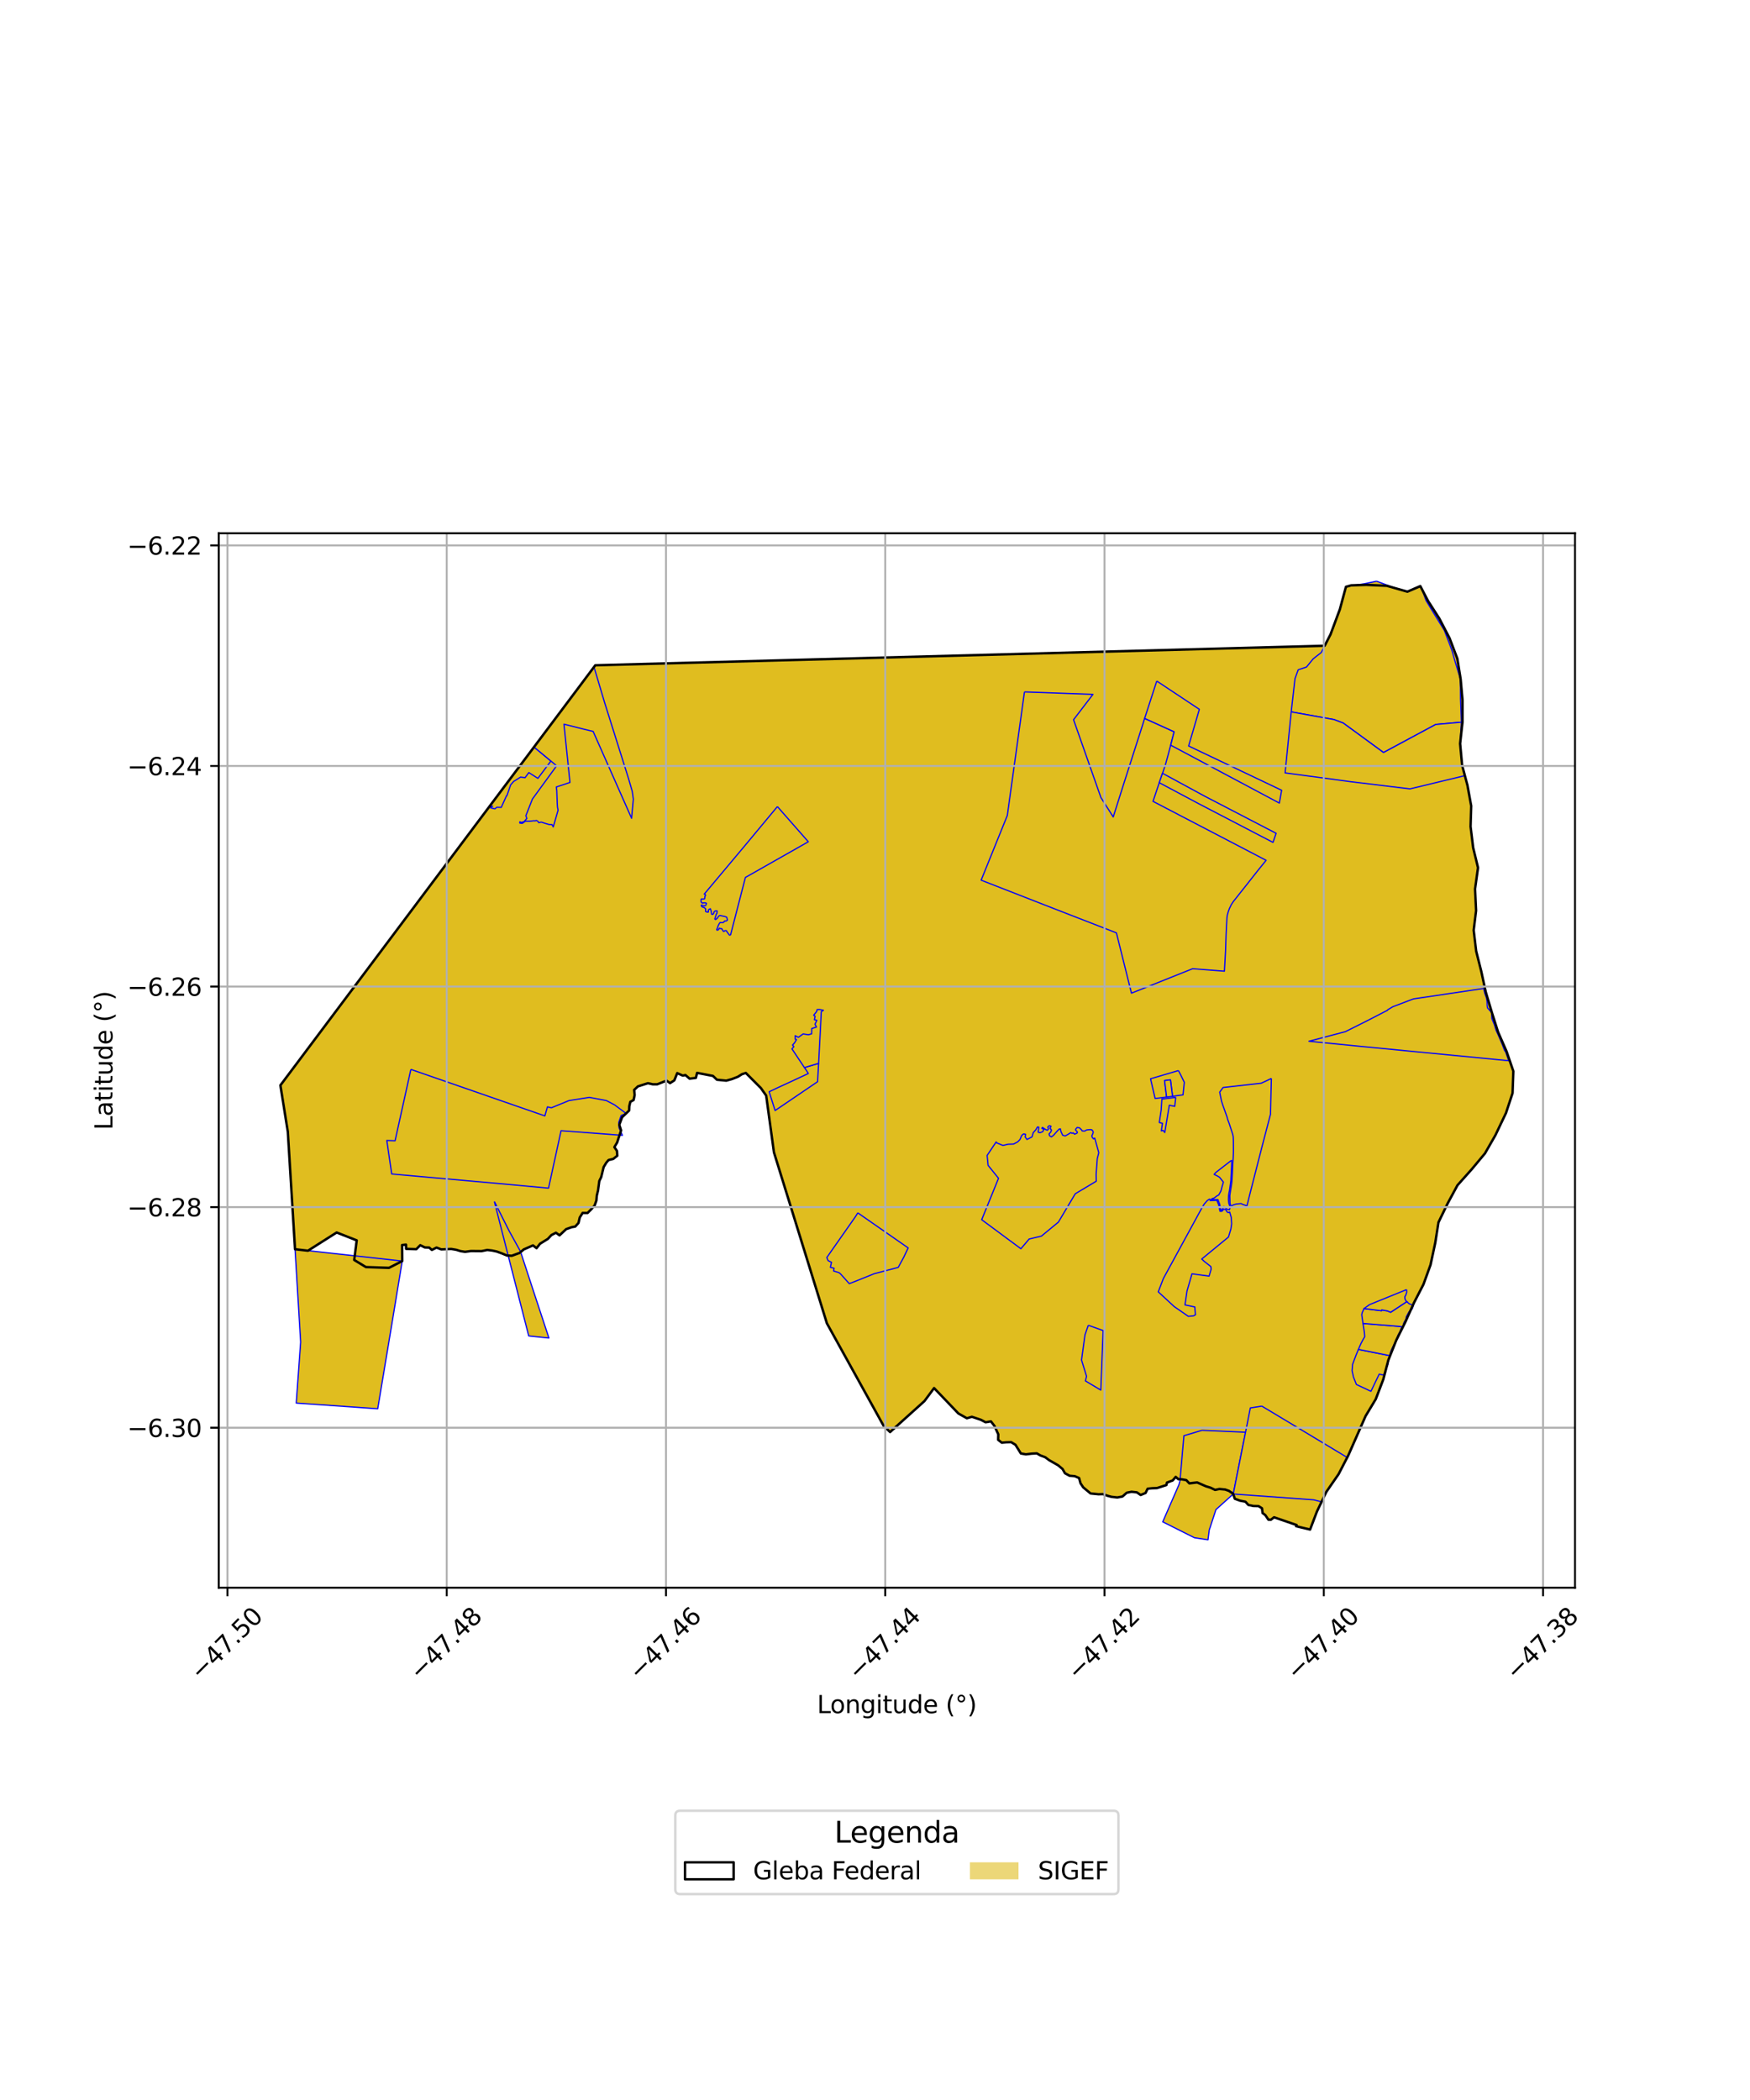 <?xml version="1.0" encoding="utf-8" standalone="no"?>
<!DOCTYPE svg PUBLIC "-//W3C//DTD SVG 1.1//EN"
  "http://www.w3.org/Graphics/SVG/1.1/DTD/svg11.dtd">
<svg xmlns:xlink="http://www.w3.org/1999/xlink" width="720pt" height="864pt" viewBox="0 0 720 864" xmlns="http://www.w3.org/2000/svg" version="1.1">
 <defs>
  <style type="text/css">*{stroke-linejoin: round; stroke-linecap: butt}</style>
 </defs>
 <g id="figure_1">
  <g id="patch_1">
   <path d="M 0 864 
L 720 864 
L 720 0 
L 0 0 
z
" style="fill: #ffffff"/>
  </g>
  <g id="axes_1">
   <g id="patch_2">
    <path d="M 90 653.23 
L 648 653.23 
L 648 219.41 
L 90 219.41 
z
" style="fill: #ffffff"/>
   </g>
   <g id="PatchCollection_1">
    <path d="M 562.125 240.626 
L 570.553 241.011 
L 579.03 243.427 
L 584.353 241.13 
L 587.519 247.207 
L 592.225 254.542 
L 596.406 262.589 
L 599.583 270.97 
L 600.947 279.387 
L 601.728 288.095 
L 601.723 297.041 
L 600.737 305.944 
L 601.567 314.916 
L 603.742 323.06 
L 605.291 331.561 
L 605.036 340.073 
L 606.106 348.803 
L 608.101 356.997 
L 606.878 365.726 
L 607.299 374.66 
L 606.313 382.719 
L 607.33 391.28 
L 609.484 399.847 
L 611.275 408.108 
L 613.814 416.625 
L 616.347 424.602 
L 619.835 432.565 
L 622.636 440.721 
L 622.313 449.734 
L 619.604 457.934 
L 615.258 467.041 
L 610.958 474.548 
L 605.501 481.085 
L 599.651 487.643 
L 595.683 494.977 
L 591.823 502.919 
L 590.537 511.174 
L 588.563 520.397 
L 585.657 528.418 
L 581.713 536.074 
L 578.159 544.005 
L 574.438 551.467 
L 571.208 559.586 
L 569.107 567.58 
L 566.03 575.643 
L 561.848 582.592 
L 558.37 590.624 
L 554.738 598.767 
L 550.745 606.49 
L 545.703 613.785 
L 541.825 621.885 
L 539.006 629.303 
L 533.254 627.928 
L 533.459 627.446 
L 524.182 624.25 
L 522.892 625.265 
L 521.866 625.243 
L 520.575 623.35 
L 519.473 622.522 
L 519.214 620.552 
L 517.801 619.658 
L 515.654 619.605 
L 513.604 619.179 
L 512.401 617.837 
L 510.178 617.422 
L 508.039 616.627 
L 507.35 614.581 
L 505.641 613.401 
L 504.055 612.83 
L 501.687 612.617 
L 499.922 612.991 
L 498.063 612.091 
L 496.159 611.503 
L 494.129 610.623 
L 492.538 609.917 
L 489.332 610.301 
L 488.061 608.954 
L 486.08 608.615 
L 484.806 608.577 
L 483.719 607.636 
L 482.477 609.105 
L 480.136 609.967 
L 479.879 611 
L 477.867 611.704 
L 476.034 612.235 
L 474.096 612.307 
L 472.173 612.504 
L 471.312 614.261 
L 469.296 615.081 
L 467.73 613.997 
L 465.526 613.763 
L 463.584 614.145 
L 461.815 615.708 
L 459.696 616.102 
L 457.299 615.839 
L 455.695 615.416 
L 453.784 614.731 
L 451.936 614.782 
L 448.699 614.457 
L 447.219 613.189 
L 445.673 611.945 
L 444.544 610.25 
L 443.969 608.112 
L 442.196 607.344 
L 440.058 607.17 
L 438.155 606.133 
L 437.173 604.406 
L 435.374 602.89 
L 433.434 601.754 
L 431.588 600.718 
L 430.046 599.555 
L 428.03 598.8 
L 426.572 597.958 
L 424.42 598.082 
L 422.062 598.36 
L 420.019 598.001 
L 418.833 596.195 
L 417.788 594.422 
L 416.022 593.348 
L 413.969 593.405 
L 412.155 593.566 
L 410.671 592.38 
L 410.722 590.117 
L 409.985 588.557 
L 409.117 586.64 
L 407.696 584.797 
L 405.492 585.165 
L 403.581 584.153 
L 401.684 583.513 
L 399.863 582.906 
L 397.806 583.516 
L 396.092 582.597 
L 394.304 581.542 
L 384.308 571.096 
L 380.364 576.427 
L 366.205 589.188 
L 363.555 586.66 
L 358.765 577.973 
L 340.202 544.448 
L 318.427 474.131 
L 315.226 450.762 
L 313.058 447.675 
L 306.851 441.444 
L 305.285 441.95 
L 303.55 443.034 
L 301.107 443.971 
L 298.8 444.612 
L 296.698 444.37 
L 294.958 444.23 
L 293.328 442.669 
L 291.188 442.243 
L 289.15 441.849 
L 286.808 441.409 
L 286.296 443.485 
L 283.708 443.792 
L 282.003 442.304 
L 280.929 442.547 
L 278.634 441.506 
L 277.435 444.498 
L 275.678 445.618 
L 274.231 444.6 
L 272.666 445.263 
L 270.384 446.116 
L 268.541 446.107 
L 266.572 445.662 
L 264.383 446.378 
L 262.458 446.974 
L 260.918 448.421 
L 261.108 450.546 
L 260.677 452.577 
L 259.337 453.324 
L 258.911 455.117 
L 258.836 456.912 
L 257.388 458.335 
L 255.944 459.673 
L 255.439 460.992 
L 254.793 462.77 
L 255.529 465.068 
L 254.429 468.644 
L 253.903 470.065 
L 252.777 471.959 
L 253.847 473.541 
L 253.962 475.509 
L 252.327 476.796 
L 250.369 477.277 
L 249.441 478.372 
L 248.354 480.172 
L 247.35 484.3 
L 246.573 485.886 
L 246.274 487.868 
L 246.04 489.839 
L 245.551 491.842 
L 245.367 493.918 
L 244.666 495.932 
L 243.246 497.554 
L 241.742 499.058 
L 239.711 499.034 
L 238.529 500.915 
L 238.008 503.16 
L 236.669 504.644 
L 235.268 504.884 
L 232.95 505.692 
L 230.209 508.251 
L 228.725 507.182 
L 226.861 508.155 
L 225.406 509.72 
L 222.2 511.696 
L 220.753 513.527 
L 219.286 512.394 
L 217.124 513.318 
L 215.493 514.051 
L 213.8 515.481 
L 211.932 516.163 
L 210.561 516.656 
L 208.555 516.557 
L 206.574 515.719 
L 204.338 514.906 
L 202.435 514.501 
L 200.472 514.272 
L 198.142 514.751 
L 193.782 514.709 
L 191.331 515.037 
L 189.469 514.748 
L 187.677 514.203 
L 185.666 513.859 
L 181.564 514.039 
L 179.602 513.284 
L 177.694 514.257 
L 176.58 513.286 
L 174.803 513.235 
L 172.906 512.311 
L 171.281 513.953 
L 167.097 513.818 
L 167.036 512.075 
L 165.443 512.249 
L 165.486 518.84 
L 160.034 521.634 
L 150.556 521.316 
L 145.739 518.393 
L 146.759 510.324 
L 138.516 507.085 
L 126.712 514.581 
L 121.385 513.968 
L 118.411 465.605 
L 115.364 446.521 
L 244.923 273.714 
L 545.01 265.684 
L 547.427 260.979 
L 551.256 250.69 
L 553.757 241.433 
L 555.897 240.828 
L 562.125 240.626 
" clip-path="url(#p2dec1954ff)" style="fill: #e0bd1f; stroke: #0000ff; stroke-width: 0.5"/>
    <path d="M 219.703 307.357 
L 226.659 313.114 
L 221.303 320.242 
L 217.583 317.863 
L 216.024 319.952 
L 214.178 319.72 
L 211.319 321.521 
L 210.1 322.911 
L 208.551 327.385 
L 208.402 327.37 
L 206.232 332.18 
L 204.37 332.139 
L 203.619 332.796 
L 201.823 332.35 
L 202.67 331.692 
L 201.37 331.812 
L 219.703 307.357 
" clip-path="url(#p2dec1954ff)" style="fill: #e0bd1f; stroke: #0000ff; stroke-width: 0.5"/>
    <path d="M 203.394 494.344 
L 209.48 506.456 
L 214.133 514.866 
L 220.143 533.215 
L 225.84 550.496 
L 222.869 550.201 
L 217.528 549.632 
L 214.878 539.287 
L 203.394 494.344 
" clip-path="url(#p2dec1954ff)" style="fill: #e0bd1f; stroke: #0000ff; stroke-width: 0.5"/>
    <path d="M 244.39 274.427 
L 248.769 289.117 
L 258.634 320.451 
L 260.134 325.61 
L 260.578 328.809 
L 259.857 336.659 
L 244.031 300.922 
L 240.121 299.982 
L 232.025 297.948 
L 234.503 321.927 
L 228.878 323.789 
L 229.071 325.232 
L 229.256 330.319 
L 229.372 332.107 
L 229.61 333.339 
L 227.628 340.224 
L 227.114 339.264 
L 225.815 339.201 
L 223.735 338.585 
L 223.269 338.406 
L 222.646 338.236 
L 221.682 338.497 
L 221.289 337.905 
L 220.68 337.549 
L 220.117 337.748 
L 219.755 337.66 
L 217.982 337.878 
L 216.168 337.875 
L 214.869 338.761 
L 213.858 338.631 
L 213.873 338.117 
L 214.482 338.366 
L 215.608 338.056 
L 216.772 336.722 
L 216.35 335.623 
L 219.047 328.755 
L 229.011 315.079 
L 226.659 313.114 
L 219.703 307.357 
L 244.39 274.427 
" clip-path="url(#p2dec1954ff)" style="fill: #e0bd1f; stroke: #0000ff; stroke-width: 0.5"/>
    <path d="M 319.841 331.845 
L 332.561 346.324 
L 306.681 361.007 
L 300.585 384.594 
L 300.413 384.701 
L 300.104 384.724 
L 299.271 383.621 
L 298.806 382.901 
L 298.292 382.89 
L 297.842 383.234 
L 297.562 383.137 
L 297.287 382.692 
L 297.238 382.591 
L 296.925 382.068 
L 296.474 382.069 
L 295.972 381.894 
L 295.558 382.527 
L 295.379 382.664 
L 294.923 382.657 
L 294.885 382.326 
L 295.103 381.978 
L 295.452 380.922 
L 295.889 380.047 
L 296.273 379.547 
L 297.052 379.6 
L 297.7 379.491 
L 298.139 378.904 
L 298.822 378.903 
L 299.284 378.559 
L 298.992 377.356 
L 298.299 377.087 
L 296.201 376.648 
L 295.7 376.909 
L 295.149 377.759 
L 294.41 378.348 
L 294.084 378.087 
L 294.401 377.137 
L 294.693 376.109 
L 294.977 375.79 
L 295.053 374.784 
L 294.276 374.786 
L 293.805 375.121 
L 293.565 375.932 
L 293.16 376.235 
L 292.787 376.124 
L 292.614 374.891 
L 292.24 373.875 
L 291.533 374.272 
L 291.408 374.659 
L 291.496 375.202 
L 290.931 375.28 
L 290.287 374.977 
L 290.311 373.933 
L 290.237 373.836 
L 289.751 373.419 
L 288.862 373.105 
L 288.493 372.65 
L 288.579 372.377 
L 289.745 372.673 
L 290.343 372.549 
L 290.654 371.659 
L 290.279 371.464 
L 289.622 371.436 
L 289.047 371.552 
L 288.68 371.382 
L 288.409 370.919 
L 288.448 370.028 
L 288.574 369.867 
L 289.552 369.901 
L 289.931 369.732 
L 290.026 368.702 
L 290.272 368.45 
L 290.168 368.037 
L 289.747 367.856 
L 306.811 347.512 
L 319.841 331.845 
" clip-path="url(#p2dec1954ff)" style="fill: #e0bd1f; stroke: #0000ff; stroke-width: 0.5"/>
    <path d="M 336.799 437.494 
L 336.378 445.047 
L 318.898 456.905 
L 316.455 449.181 
L 320.105 447.45 
L 322.19 446.499 
L 324.136 445.599 
L 325.97 444.752 
L 327.566 444.008 
L 329.252 443.221 
L 332.563 441.676 
L 332.155 440.993 
L 330.954 439.218 
L 336.799 437.494 
" clip-path="url(#p2dec1954ff)" style="fill: #e0bd1f; stroke: #0000ff; stroke-width: 0.5"/>
    <path d="M 337.24 415.335 
L 338.764 415.657 
L 337.907 416.23 
L 336.799 437.494 
L 330.954 439.218 
L 325.827 431.527 
L 326.61 430.646 
L 326.083 429.965 
L 326.897 429.042 
L 327.695 427.715 
L 327.15 427.517 
L 327.143 426.108 
L 328.47 426.794 
L 330.434 425.386 
L 332.608 425.726 
L 333.921 425.348 
L 333.963 423.185 
L 335.912 422.556 
L 335.3 421.387 
L 336.071 419.784 
L 335.054 419.543 
L 335.367 418.128 
L 334.771 417.684 
L 335.977 416.191 
L 336.173 415.376 
L 337.24 415.335 
" clip-path="url(#p2dec1954ff)" style="fill: #e0bd1f; stroke: #0000ff; stroke-width: 0.5"/>
    <path d="M 352.926 499.006 
L 373.646 513.432 
L 371.782 517.347 
L 369.552 521.443 
L 359.68 524.04 
L 352.533 526.922 
L 349.417 528.137 
L 346.174 524.51 
L 345.698 524.003 
L 345.143 523.58 
L 342.968 522.924 
L 343.165 521.79 
L 341.642 521.408 
L 342.094 519.343 
L 340.696 518.654 
L 340.169 517.389 
L 342.262 514.39 
L 352.009 500.487 
L 352.926 499.006 
" clip-path="url(#p2dec1954ff)" style="fill: #e0bd1f; stroke: #0000ff; stroke-width: 0.5"/>
    <path d="M 421.497 284.669 
L 449.673 285.681 
L 441.894 295.844 
L 441.691 296.109 
L 445.226 306.163 
L 452.945 328.13 
L 458.014 336.126 
L 462.062 323.338 
L 470.108 298.228 
L 470.933 295.57 
L 483.077 301.077 
L 481.657 306.588 
L 480.579 310.626 
L 479.499 314.608 
L 478.29 318.148 
L 476.957 322.021 
L 475.657 325.907 
L 474.386 329.701 
L 520.91 353.957 
L 517.56 358.103 
L 512.468 364.56 
L 507.384 370.976 
L 506.579 372.207 
L 505.805 373.832 
L 505.351 375.09 
L 504.974 376.428 
L 504.79 377.549 
L 504.449 384.237 
L 504.222 391.248 
L 503.763 399.568 
L 490.677 398.564 
L 465.514 408.616 
L 459.323 383.813 
L 433.691 373.852 
L 403.671 362.13 
L 414.441 335.501 
L 415.175 330.187 
L 418.804 304.054 
L 421.497 284.669 
" clip-path="url(#p2dec1954ff)" style="fill: #e0bd1f; stroke: #0000ff; stroke-width: 0.5"/>
    <path d="M 431.715 463.08 
L 432.442 463.387 
L 432.002 464.133 
L 432.596 464.936 
L 432.309 465.759 
L 431.601 466.562 
L 431.849 467.327 
L 432.576 467.748 
L 433.475 467.06 
L 434.163 466.276 
L 434.948 465.394 
L 435.771 464.535 
L 436.268 464.439 
L 436.516 465.567 
L 437.21 467.06 
L 438.26 467.363 
L 439.568 466.625 
L 440.538 465.988 
L 441.073 466.276 
L 441.552 466.084 
L 442.107 466.639 
L 443.121 466.199 
L 443.272 465.781 
L 442.518 464.913 
L 442.544 464.594 
L 443.194 463.84 
L 444.166 464.045 
L 445.059 464.951 
L 445.263 465.309 
L 446.349 465.334 
L 447.038 464.9 
L 447.932 464.798 
L 448.788 464.747 
L 449.26 464.875 
L 449.693 465.463 
L 449.771 465.973 
L 449.516 466.65 
L 449.209 467.3 
L 449.375 467.939 
L 449.912 468.565 
L 450.395 468.249 
L 452.082 474.247 
L 451.454 476.672 
L 450.964 483.182 
L 451.024 485.984 
L 442.39 491.154 
L 435.456 502.813 
L 428.457 508.572 
L 423.417 509.77 
L 420.025 513.767 
L 403.896 501.827 
L 410.821 484.782 
L 406.524 479.458 
L 406.124 475.384 
L 409.846 469.82 
L 410.13 470.235 
L 412.655 471.267 
L 414.74 470.769 
L 417.017 470.694 
L 418.738 469.776 
L 419.655 468.819 
L 420.363 467.155 
L 421.11 466.524 
L 421.951 466.676 
L 421.76 467.748 
L 422.525 468.819 
L 424.599 467.76 
L 425.102 465.997 
L 426.151 464.841 
L 426.831 463.669 
L 427.397 463.746 
L 427.331 464.353 
L 427.115 465.816 
L 427.9 466.045 
L 429.029 465.586 
L 429.487 464.65 
L 428.626 464.229 
L 428.895 463.845 
L 430.329 464.802 
L 430.969 464.994 
L 431.372 464.535 
L 431.104 463.674 
L 431.715 463.08 
" clip-path="url(#p2dec1954ff)" style="fill: #e0bd1f; stroke: #0000ff; stroke-width: 0.5"/>
    <path d="M 447.755 545.252 
L 453.868 547.44 
L 452.891 571.923 
L 446.57 568.144 
L 447.037 566.258 
L 444.978 559.56 
L 446.376 549.249 
L 447.755 545.252 
" clip-path="url(#p2dec1954ff)" style="fill: #e0bd1f; stroke: #0000ff; stroke-width: 0.5"/>
    <path d="M 475.925 280.2 
L 493.448 291.834 
L 489.032 306.919 
L 527.298 325.14 
L 526.362 330.415 
L 481.657 306.588 
L 483.077 301.077 
L 470.933 295.57 
L 475.925 280.2 
" clip-path="url(#p2dec1954ff)" style="fill: #e0bd1f; stroke: #0000ff; stroke-width: 0.5"/>
    <path d="M 484.84 440.456 
L 485.886 442.475 
L 487.251 445.283 
L 486.732 450.468 
L 482.409 451.052 
L 481.565 444.267 
L 479.135 444.574 
L 479.978 451.358 
L 475.25 451.96 
L 473.37 443.841 
L 484.84 440.456 
" clip-path="url(#p2dec1954ff)" style="fill: #e0bd1f; stroke: #0000ff; stroke-width: 0.5"/>
    <path d="M 497.749 493.267 
L 497.924 493.99 
L 500.638 493.845 
L 501.398 495.705 
L 501.946 498.356 
L 502.735 498.35 
L 503.43 497.523 
L 504.224 497.594 
L 504.914 498.686 
L 505.466 498.902 
L 505.911 498.653 
L 506.566 500.893 
L 506.731 503.549 
L 506.411 505.672 
L 505.429 508.951 
L 494.419 518.004 
L 495.406 518.922 
L 498.172 521.107 
L 498.321 522.096 
L 497.442 525.033 
L 490.412 524.082 
L 490.134 525.082 
L 489.293 527.966 
L 488.497 530.717 
L 488.378 531.121 
L 487.535 536.882 
L 491.574 537.718 
L 491.843 540.93 
L 491.015 541.381 
L 488.913 541.581 
L 483.103 537.565 
L 476.54 531.502 
L 478.641 526.029 
L 494.771 496.452 
L 495.508 495.309 
L 496.713 493.945 
L 497.749 493.267 
" clip-path="url(#p2dec1954ff)" style="fill: #e0bd1f; stroke: #0000ff; stroke-width: 0.5"/>
    <path d="M 483.739 451.49 
L 483.319 455.177 
L 481.085 454.726 
L 479.229 465.95 
L 478.526 465.076 
L 477.808 465.288 
L 478.27 462.167 
L 476.963 461.832 
L 477.754 456.631 
L 478.036 452.2 
L 483.739 451.49 
" clip-path="url(#p2dec1954ff)" style="fill: #e0bd1f; stroke: #0000ff; stroke-width: 0.5"/>
    <path d="M 478.29 318.148 
L 495.678 327.595 
L 525.033 342.846 
L 523.752 346.584 
L 493.06 330.605 
L 476.957 322.021 
L 478.29 318.148 
" clip-path="url(#p2dec1954ff)" style="fill: #e0bd1f; stroke: #0000ff; stroke-width: 0.5"/>
    <path d="M 610.434 406.689 
L 610.865 408.635 
L 611.528 410.436 
L 611.796 411.919 
L 611.882 414.009 
L 612.033 414.704 
L 613.677 416.583 
L 613.793 419.069 
L 614.862 421.671 
L 615.51 423.869 
L 616.234 425.421 
L 618.059 429.671 
L 619.007 432.172 
L 619.478 432.819 
L 620.718 436.406 
L 584.51 432.907 
L 579.931 432.461 
L 563.898 430.898 
L 560.448 430.571 
L 538.545 428.397 
L 553.51 424.466 
L 562.504 419.962 
L 570.911 415.626 
L 570.91 415.473 
L 573.046 414.204 
L 580.078 411.522 
L 581.58 410.97 
L 610.434 406.689 
" clip-path="url(#p2dec1954ff)" style="fill: #e0bd1f; stroke: #0000ff; stroke-width: 0.5"/>
    <path d="M 169.046 439.986 
L 224.173 459.112 
L 225.226 455.394 
L 225.643 455.495 
L 226.847 455.785 
L 234.1 452.811 
L 242.469 451.494 
L 249.485 452.81 
L 252.907 454.614 
L 257.553 458.075 
L 255.551 458.964 
L 254.563 461.791 
L 254.693 464.029 
L 256.077 467.104 
L 230.835 465.207 
L 225.682 488.843 
L 210.789 487.449 
L 161.165 483.02 
L 159.138 469.224 
L 162.545 469.346 
L 169.046 439.986 
" clip-path="url(#p2dec1954ff)" style="fill: #e0bd1f; stroke: #0000ff; stroke-width: 0.5"/>
    <path d="M 566.361 239.129 
L 572.974 241.573 
L 579.327 243.495 
L 584.605 241.237 
L 586.737 247.115 
L 589.618 251.851 
L 594.243 259.362 
L 597.252 267.222 
L 598.585 271.864 
L 600.855 279.442 
L 600.901 287.632 
L 601.247 297.128 
L 590.679 298.072 
L 569.216 309.614 
L 560.909 303.529 
L 552.608 297.464 
L 548.852 296.055 
L 531.246 292.893 
L 532.794 279.234 
L 534.116 275.564 
L 537.52 274.438 
L 540.266 271.087 
L 541.519 270.086 
L 543.587 268.485 
L 545.01 265.684 
L 547.427 260.979 
L 547.851 259.905 
L 551.256 250.69 
L 553.757 241.433 
L 556.504 240.908 
L 561.184 240.205 
L 566.361 239.129 
" clip-path="url(#p2dec1954ff)" style="fill: #e0bd1f; stroke: #0000ff; stroke-width: 0.5"/>
    <path d="M 121.385 513.968 
L 165.486 518.84 
L 161.202 544.849 
L 155.408 579.608 
L 121.881 577.264 
L 123.689 552.159 
L 121.385 513.968 
" clip-path="url(#p2dec1954ff)" style="fill: #e0bd1f; stroke: #0000ff; stroke-width: 0.5"/>
    <path d="M 494.528 588.48 
L 512.451 589.263 
L 507.398 614.684 
L 500.276 621.084 
L 497.874 628.425 
L 497.523 629.438 
L 497.01 633.511 
L 491.433 632.672 
L 478.38 626.129 
L 485.04 610.869 
L 485.465 609.297 
L 487.098 590.697 
L 494.528 588.48 
" clip-path="url(#p2dec1954ff)" style="fill: #e0bd1f; stroke: #0000ff; stroke-width: 0.5"/>
    <path d="M 481.565 444.267 
L 482.409 451.052 
L 479.978 451.358 
L 479.135 444.574 
L 481.565 444.267 
" clip-path="url(#p2dec1954ff)" style="fill: #e0bd1f; stroke: #0000ff; stroke-width: 0.5"/>
    <path d="M 506.558 477.475 
L 506.785 477.476 
L 506.681 480.248 
L 506.551 482.755 
L 506.444 484.726 
L 506.423 485.561 
L 506.236 487.023 
L 505.818 489.985 
L 505.639 490.757 
L 505.484 491.915 
L 505.424 493.545 
L 505.576 495.069 
L 506.164 496.7 
L 505.795 497.714 
L 504.882 497.554 
L 503.536 496.352 
L 502.879 497.646 
L 502.293 497.926 
L 502.048 496.768 
L 501.796 495.402 
L 501.069 493.547 
L 500.215 493.536 
L 498.824 493.528 
L 498.191 493.518 
L 498.887 493.08 
L 499.524 492.906 
L 500.814 491.937 
L 501.422 491.67 
L 502.308 490.025 
L 502.569 489.093 
L 502.78 488.228 
L 503.337 486.358 
L 501.768 484.373 
L 500.821 483.809 
L 499.511 483.174 
L 500.325 482.305 
L 506.558 477.475 
" clip-path="url(#p2dec1954ff)" style="fill: #e0bd1f; stroke: #0000ff; stroke-width: 0.5"/>
    <path d="M 523.084 443.704 
L 522.995 447.218 
L 522.939 449.345 
L 522.725 458.421 
L 520.893 465.408 
L 519.176 471.971 
L 514.245 491.223 
L 513.03 496.116 
L 511.325 495.535 
L 510.612 495.184 
L 508.583 495.377 
L 507.165 495.813 
L 506.528 496.487 
L 506.065 495.054 
L 505.973 491.941 
L 506.123 490.829 
L 506.721 487.087 
L 506.872 485.599 
L 506.932 484.757 
L 506.982 483.793 
L 507.039 482.779 
L 507.137 480.009 
L 507.369 476.425 
L 507.474 473.757 
L 507.454 469.516 
L 507.378 467.666 
L 507.212 466.799 
L 505.689 462.124 
L 505.091 460.562 
L 504.891 459.727 
L 503.845 456.769 
L 503.141 454.799 
L 502.578 453.082 
L 501.818 449.334 
L 503.209 447.433 
L 518.921 445.663 
L 523.084 443.704 
" clip-path="url(#p2dec1954ff)" style="fill: #e0bd1f; stroke: #0000ff; stroke-width: 0.5"/>
    <path d="M 519.16 578.525 
L 528.074 583.867 
L 553.626 599.256 
L 554.281 599.651 
L 550.745 606.49 
L 545.703 613.785 
L 543.738 617.889 
L 543.447 617.816 
L 540.506 617.074 
L 507.398 614.684 
L 512.451 589.263 
L 514.428 579.265 
L 519.16 578.525 
" clip-path="url(#p2dec1954ff)" style="fill: #e0bd1f; stroke: #0000ff; stroke-width: 0.5"/>
    <path d="M 531.246 292.893 
L 548.852 296.055 
L 552.608 297.464 
L 560.909 303.529 
L 569.216 309.614 
L 590.679 298.072 
L 601.247 297.128 
L 600.737 305.944 
L 601.567 314.916 
L 602.73 318.826 
L 602.153 319.251 
L 580.105 324.568 
L 555.701 321.611 
L 528.724 317.984 
L 531.246 292.893 
" clip-path="url(#p2dec1954ff)" style="fill: #e0bd1f; stroke: #0000ff; stroke-width: 0.5"/>
    <path d="M 558.889 555.183 
L 571.799 557.758 
L 571.297 559.645 
L 571.02 561.382 
L 570.462 562.895 
L 570.044 564.384 
L 569.306 565.715 
L 567.434 565.374 
L 564.044 572.429 
L 558.063 569.618 
L 556.848 566.534 
L 556.275 563.937 
L 556.49 561.329 
L 557.948 557.466 
L 558.889 555.183 
" clip-path="url(#p2dec1954ff)" style="fill: #e0bd1f; stroke: #0000ff; stroke-width: 0.5"/>
    <path d="M 560.787 544.508 
L 576.079 545.747 
L 576.755 545.906 
L 576.32 547.034 
L 576.22 547.328 
L 576.13 547.695 
L 575.269 549.18 
L 574.726 550.601 
L 574.186 551.949 
L 572.725 554.842 
L 572.215 555.985 
L 571.799 557.758 
L 558.889 555.183 
L 559.449 553.878 
L 559.863 552.936 
L 560.057 552.55 
L 560.726 551.278 
L 561.485 549.962 
L 561.37 548.476 
L 561.171 547.061 
L 561.085 546.491 
L 560.99 545.925 
L 560.787 544.508 
" clip-path="url(#p2dec1954ff)" style="fill: #e0bd1f; stroke: #0000ff; stroke-width: 0.5"/>
    <path d="M 578.787 535.536 
L 579.107 535.682 
L 579.208 535.932 
L 579.835 536.43 
L 581.562 537.069 
L 581.001 538.551 
L 579.682 539.766 
L 579.115 540.78 
L 578.561 541.82 
L 578.471 542.768 
L 577.896 543.655 
L 577.509 544.437 
L 577.409 545.377 
L 576.755 545.906 
L 576.079 545.747 
L 560.787 544.508 
L 560.265 540.924 
L 560.446 540.102 
L 561.194 538.38 
L 568.376 539.272 
L 568.478 538.927 
L 570.86 539.358 
L 572.155 539.903 
L 578.787 535.536 
" clip-path="url(#p2dec1954ff)" style="fill: #e0bd1f; stroke: #0000ff; stroke-width: 0.5"/>
    <path d="M 578.717 530.573 
L 578.771 531.633 
L 578.4 532.786 
L 577.98 533.566 
L 578.047 534.407 
L 578.508 535.284 
L 578.787 535.536 
L 572.155 539.903 
L 570.86 539.358 
L 568.478 538.927 
L 568.376 539.272 
L 561.194 538.38 
L 563.461 536.763 
L 578.717 530.573 
" clip-path="url(#p2dec1954ff)" style="fill: #e0bd1f; stroke: #0000ff; stroke-width: 0.5"/>
   </g>
   <g id="PatchCollection_2">
    <path d="M 562.125 240.626 
L 570.553 241.011 
L 579.03 243.427 
L 584.353 241.13 
L 587.519 247.207 
L 592.225 254.542 
L 596.406 262.589 
L 599.583 270.97 
L 600.947 279.387 
L 601.728 288.095 
L 601.723 297.041 
L 600.737 305.944 
L 601.567 314.916 
L 603.742 323.06 
L 605.291 331.561 
L 605.036 340.073 
L 606.106 348.803 
L 608.101 356.997 
L 606.878 365.726 
L 607.299 374.66 
L 606.313 382.719 
L 607.33 391.28 
L 609.484 399.847 
L 611.275 408.108 
L 613.814 416.625 
L 616.347 424.602 
L 619.835 432.565 
L 622.636 440.721 
L 622.313 449.734 
L 619.604 457.934 
L 615.258 467.041 
L 610.958 474.548 
L 605.501 481.085 
L 599.651 487.643 
L 595.683 494.977 
L 591.823 502.919 
L 590.537 511.174 
L 588.563 520.397 
L 585.657 528.418 
L 581.713 536.074 
L 578.159 544.005 
L 574.438 551.467 
L 571.208 559.586 
L 569.107 567.58 
L 566.03 575.643 
L 561.848 582.592 
L 554.738 598.767 
L 550.745 606.49 
L 545.703 613.785 
L 541.825 621.885 
L 539.006 629.303 
L 533.254 627.928 
L 533.459 627.446 
L 524.182 624.25 
L 522.892 625.265 
L 521.866 625.243 
L 520.575 623.35 
L 519.473 622.522 
L 519.214 620.552 
L 517.801 619.658 
L 515.654 619.605 
L 513.604 619.179 
L 512.401 617.837 
L 510.178 617.422 
L 508.039 616.627 
L 507.35 614.581 
L 505.641 613.401 
L 504.055 612.83 
L 501.687 612.617 
L 499.922 612.991 
L 498.063 612.091 
L 496.159 611.503 
L 492.538 609.917 
L 489.332 610.301 
L 488.061 608.954 
L 486.08 608.615 
L 484.806 608.577 
L 483.719 607.636 
L 482.477 609.105 
L 480.136 609.967 
L 479.879 611 
L 476.034 612.235 
L 474.096 612.307 
L 472.173 612.504 
L 471.312 614.261 
L 469.296 615.081 
L 467.73 613.997 
L 465.526 613.763 
L 463.584 614.145 
L 461.815 615.708 
L 459.696 616.102 
L 457.299 615.839 
L 455.695 615.416 
L 453.784 614.731 
L 451.936 614.782 
L 448.699 614.457 
L 445.673 611.945 
L 444.544 610.25 
L 443.969 608.112 
L 442.196 607.344 
L 440.058 607.17 
L 438.155 606.133 
L 437.173 604.406 
L 435.374 602.89 
L 431.588 600.718 
L 430.046 599.555 
L 428.03 598.8 
L 426.572 597.958 
L 424.42 598.082 
L 422.062 598.36 
L 420.019 598.001 
L 417.788 594.422 
L 416.022 593.348 
L 413.969 593.405 
L 412.155 593.566 
L 410.671 592.38 
L 410.722 590.117 
L 409.117 586.64 
L 407.696 584.797 
L 405.492 585.165 
L 403.581 584.153 
L 399.863 582.906 
L 397.806 583.516 
L 394.304 581.542 
L 384.308 571.096 
L 380.364 576.427 
L 366.205 589.188 
L 363.555 586.66 
L 340.202 544.448 
L 318.427 474.131 
L 315.226 450.762 
L 313.058 447.675 
L 306.851 441.444 
L 305.285 441.95 
L 303.55 443.034 
L 301.107 443.971 
L 298.8 444.612 
L 294.958 444.23 
L 293.328 442.669 
L 286.808 441.409 
L 286.296 443.485 
L 283.708 443.792 
L 282.003 442.304 
L 280.929 442.547 
L 278.634 441.506 
L 277.435 444.498 
L 275.678 445.618 
L 274.231 444.6 
L 270.384 446.116 
L 268.541 446.107 
L 266.572 445.662 
L 262.458 446.974 
L 260.918 448.421 
L 261.108 450.546 
L 260.677 452.577 
L 259.337 453.324 
L 258.911 455.117 
L 258.836 456.912 
L 255.944 459.673 
L 254.793 462.77 
L 255.529 465.068 
L 253.903 470.065 
L 252.777 471.959 
L 253.847 473.541 
L 253.962 475.509 
L 252.327 476.796 
L 250.369 477.277 
L 249.441 478.372 
L 248.354 480.172 
L 247.35 484.3 
L 246.573 485.886 
L 246.04 489.839 
L 245.551 491.842 
L 245.367 493.918 
L 244.666 495.932 
L 243.246 497.554 
L 241.742 499.058 
L 239.711 499.034 
L 238.529 500.915 
L 238.008 503.16 
L 236.669 504.644 
L 235.268 504.884 
L 232.95 505.692 
L 230.209 508.251 
L 228.725 507.182 
L 226.861 508.155 
L 225.406 509.72 
L 222.2 511.696 
L 220.753 513.527 
L 219.286 512.394 
L 215.493 514.051 
L 213.8 515.481 
L 210.561 516.656 
L 208.555 516.557 
L 206.574 515.719 
L 204.338 514.906 
L 202.435 514.501 
L 200.472 514.272 
L 198.142 514.751 
L 193.782 514.709 
L 191.331 515.037 
L 189.469 514.748 
L 187.677 514.203 
L 185.666 513.859 
L 181.564 514.039 
L 179.602 513.284 
L 177.694 514.257 
L 176.58 513.286 
L 174.803 513.235 
L 172.906 512.311 
L 171.281 513.953 
L 167.097 513.818 
L 167.036 512.075 
L 165.443 512.249 
L 165.486 518.84 
L 160.034 521.634 
L 150.556 521.316 
L 145.739 518.393 
L 146.759 510.324 
L 138.516 507.085 
L 126.712 514.581 
L 121.385 513.968 
L 118.411 465.605 
L 115.364 446.521 
L 244.923 273.714 
L 545.01 265.684 
L 547.427 260.979 
L 551.256 250.69 
L 553.757 241.433 
L 555.897 240.828 
L 562.125 240.626 
L 562.125 240.626 
" clip-path="url(#p2dec1954ff)" style="fill: none; stroke: #000000"/>
   </g>
   <g id="matplotlib.axis_1">
    <g id="xtick_1">
     <g id="line2d_1">
      <path d="M 93.584 653.23 
L 93.584 219.41 
" clip-path="url(#p2dec1954ff)" style="fill: none; stroke: #b0b0b0; stroke-width: 0.8; stroke-linecap: square"/>
     </g>
     <g id="line2d_2">
      <defs>
       <path id="m39ea5785a4" d="M 0 0 
L 0 3.5 
" style="stroke: #000000; stroke-width: 0.8"/>
      </defs>
      <g>
       <use xlink:href="#m39ea5785a4" x="93.584" y="653.23" style="stroke: #000000; stroke-width: 0.8"/>
      </g>
     </g>
     <g id="text_1">
      <!-- −47.50 -->
      <g transform="translate(82.451 691.771) rotate(-45) scale(0.1 -0.1)">
       <defs>
        <path id="DejaVuSans-2212" d="M 678 2272 
L 4684 2272 
L 4684 1741 
L 678 1741 
L 678 2272 
z
" transform="scale(0.016)"/>
        <path id="DejaVuSans-34" d="M 2419 4116 
L 825 1625 
L 2419 1625 
L 2419 4116 
z
M 2253 4666 
L 3047 4666 
L 3047 1625 
L 3713 1625 
L 3713 1100 
L 3047 1100 
L 3047 0 
L 2419 0 
L 2419 1100 
L 313 1100 
L 313 1709 
L 2253 4666 
z
" transform="scale(0.016)"/>
        <path id="DejaVuSans-37" d="M 525 4666 
L 3525 4666 
L 3525 4397 
L 1831 0 
L 1172 0 
L 2766 4134 
L 525 4134 
L 525 4666 
z
" transform="scale(0.016)"/>
        <path id="DejaVuSans-2e" d="M 684 794 
L 1344 794 
L 1344 0 
L 684 0 
L 684 794 
z
" transform="scale(0.016)"/>
        <path id="DejaVuSans-35" d="M 691 4666 
L 3169 4666 
L 3169 4134 
L 1269 4134 
L 1269 2991 
Q 1406 3038 1543 3061 
Q 1681 3084 1819 3084 
Q 2600 3084 3056 2656 
Q 3513 2228 3513 1497 
Q 3513 744 3044 326 
Q 2575 -91 1722 -91 
Q 1428 -91 1123 -41 
Q 819 9 494 109 
L 494 744 
Q 775 591 1075 516 
Q 1375 441 1709 441 
Q 2250 441 2565 725 
Q 2881 1009 2881 1497 
Q 2881 1984 2565 2268 
Q 2250 2553 1709 2553 
Q 1456 2553 1204 2497 
Q 953 2441 691 2322 
L 691 4666 
z
" transform="scale(0.016)"/>
        <path id="DejaVuSans-30" d="M 2034 4250 
Q 1547 4250 1301 3770 
Q 1056 3291 1056 2328 
Q 1056 1369 1301 889 
Q 1547 409 2034 409 
Q 2525 409 2770 889 
Q 3016 1369 3016 2328 
Q 3016 3291 2770 3770 
Q 2525 4250 2034 4250 
z
M 2034 4750 
Q 2819 4750 3233 4129 
Q 3647 3509 3647 2328 
Q 3647 1150 3233 529 
Q 2819 -91 2034 -91 
Q 1250 -91 836 529 
Q 422 1150 422 2328 
Q 422 3509 836 4129 
Q 1250 4750 2034 4750 
z
" transform="scale(0.016)"/>
       </defs>
       <use xlink:href="#DejaVuSans-2212"/>
       <use xlink:href="#DejaVuSans-34" transform="translate(83.789 0)"/>
       <use xlink:href="#DejaVuSans-37" transform="translate(147.412 0)"/>
       <use xlink:href="#DejaVuSans-2e" transform="translate(211.035 0)"/>
       <use xlink:href="#DejaVuSans-35" transform="translate(242.822 0)"/>
       <use xlink:href="#DejaVuSans-30" transform="translate(306.445 0)"/>
      </g>
     </g>
    </g>
    <g id="xtick_2">
     <g id="line2d_3">
      <path d="M 183.796 653.23 
L 183.796 219.41 
" clip-path="url(#p2dec1954ff)" style="fill: none; stroke: #b0b0b0; stroke-width: 0.8; stroke-linecap: square"/>
     </g>
     <g id="line2d_4">
      <g>
       <use xlink:href="#m39ea5785a4" x="183.796" y="653.23" style="stroke: #000000; stroke-width: 0.8"/>
      </g>
     </g>
     <g id="text_2">
      <!-- −47.48 -->
      <g transform="translate(172.663 691.771) rotate(-45) scale(0.1 -0.1)">
       <defs>
        <path id="DejaVuSans-38" d="M 2034 2216 
Q 1584 2216 1326 1975 
Q 1069 1734 1069 1313 
Q 1069 891 1326 650 
Q 1584 409 2034 409 
Q 2484 409 2743 651 
Q 3003 894 3003 1313 
Q 3003 1734 2745 1975 
Q 2488 2216 2034 2216 
z
M 1403 2484 
Q 997 2584 770 2862 
Q 544 3141 544 3541 
Q 544 4100 942 4425 
Q 1341 4750 2034 4750 
Q 2731 4750 3128 4425 
Q 3525 4100 3525 3541 
Q 3525 3141 3298 2862 
Q 3072 2584 2669 2484 
Q 3125 2378 3379 2068 
Q 3634 1759 3634 1313 
Q 3634 634 3220 271 
Q 2806 -91 2034 -91 
Q 1263 -91 848 271 
Q 434 634 434 1313 
Q 434 1759 690 2068 
Q 947 2378 1403 2484 
z
M 1172 3481 
Q 1172 3119 1398 2916 
Q 1625 2713 2034 2713 
Q 2441 2713 2670 2916 
Q 2900 3119 2900 3481 
Q 2900 3844 2670 4047 
Q 2441 4250 2034 4250 
Q 1625 4250 1398 4047 
Q 1172 3844 1172 3481 
z
" transform="scale(0.016)"/>
       </defs>
       <use xlink:href="#DejaVuSans-2212"/>
       <use xlink:href="#DejaVuSans-34" transform="translate(83.789 0)"/>
       <use xlink:href="#DejaVuSans-37" transform="translate(147.412 0)"/>
       <use xlink:href="#DejaVuSans-2e" transform="translate(211.035 0)"/>
       <use xlink:href="#DejaVuSans-34" transform="translate(242.822 0)"/>
       <use xlink:href="#DejaVuSans-38" transform="translate(306.445 0)"/>
      </g>
     </g>
    </g>
    <g id="xtick_3">
     <g id="line2d_5">
      <path d="M 274.008 653.23 
L 274.008 219.41 
" clip-path="url(#p2dec1954ff)" style="fill: none; stroke: #b0b0b0; stroke-width: 0.8; stroke-linecap: square"/>
     </g>
     <g id="line2d_6">
      <g>
       <use xlink:href="#m39ea5785a4" x="274.008" y="653.23" style="stroke: #000000; stroke-width: 0.8"/>
      </g>
     </g>
     <g id="text_3">
      <!-- −47.46 -->
      <g transform="translate(262.875 691.771) rotate(-45) scale(0.1 -0.1)">
       <defs>
        <path id="DejaVuSans-36" d="M 2113 2584 
Q 1688 2584 1439 2293 
Q 1191 2003 1191 1497 
Q 1191 994 1439 701 
Q 1688 409 2113 409 
Q 2538 409 2786 701 
Q 3034 994 3034 1497 
Q 3034 2003 2786 2293 
Q 2538 2584 2113 2584 
z
M 3366 4563 
L 3366 3988 
Q 3128 4100 2886 4159 
Q 2644 4219 2406 4219 
Q 1781 4219 1451 3797 
Q 1122 3375 1075 2522 
Q 1259 2794 1537 2939 
Q 1816 3084 2150 3084 
Q 2853 3084 3261 2657 
Q 3669 2231 3669 1497 
Q 3669 778 3244 343 
Q 2819 -91 2113 -91 
Q 1303 -91 875 529 
Q 447 1150 447 2328 
Q 447 3434 972 4092 
Q 1497 4750 2381 4750 
Q 2619 4750 2861 4703 
Q 3103 4656 3366 4563 
z
" transform="scale(0.016)"/>
       </defs>
       <use xlink:href="#DejaVuSans-2212"/>
       <use xlink:href="#DejaVuSans-34" transform="translate(83.789 0)"/>
       <use xlink:href="#DejaVuSans-37" transform="translate(147.412 0)"/>
       <use xlink:href="#DejaVuSans-2e" transform="translate(211.035 0)"/>
       <use xlink:href="#DejaVuSans-34" transform="translate(242.822 0)"/>
       <use xlink:href="#DejaVuSans-36" transform="translate(306.445 0)"/>
      </g>
     </g>
    </g>
    <g id="xtick_4">
     <g id="line2d_7">
      <path d="M 364.22 653.23 
L 364.22 219.41 
" clip-path="url(#p2dec1954ff)" style="fill: none; stroke: #b0b0b0; stroke-width: 0.8; stroke-linecap: square"/>
     </g>
     <g id="line2d_8">
      <g>
       <use xlink:href="#m39ea5785a4" x="364.22" y="653.23" style="stroke: #000000; stroke-width: 0.8"/>
      </g>
     </g>
     <g id="text_4">
      <!-- −47.44 -->
      <g transform="translate(353.087 691.771) rotate(-45) scale(0.1 -0.1)">
       <use xlink:href="#DejaVuSans-2212"/>
       <use xlink:href="#DejaVuSans-34" transform="translate(83.789 0)"/>
       <use xlink:href="#DejaVuSans-37" transform="translate(147.412 0)"/>
       <use xlink:href="#DejaVuSans-2e" transform="translate(211.035 0)"/>
       <use xlink:href="#DejaVuSans-34" transform="translate(242.822 0)"/>
       <use xlink:href="#DejaVuSans-34" transform="translate(306.445 0)"/>
      </g>
     </g>
    </g>
    <g id="xtick_5">
     <g id="line2d_9">
      <path d="M 454.432 653.23 
L 454.432 219.41 
" clip-path="url(#p2dec1954ff)" style="fill: none; stroke: #b0b0b0; stroke-width: 0.8; stroke-linecap: square"/>
     </g>
     <g id="line2d_10">
      <g>
       <use xlink:href="#m39ea5785a4" x="454.432" y="653.23" style="stroke: #000000; stroke-width: 0.8"/>
      </g>
     </g>
     <g id="text_5">
      <!-- −47.42 -->
      <g transform="translate(443.299 691.771) rotate(-45) scale(0.1 -0.1)">
       <defs>
        <path id="DejaVuSans-32" d="M 1228 531 
L 3431 531 
L 3431 0 
L 469 0 
L 469 531 
Q 828 903 1448 1529 
Q 2069 2156 2228 2338 
Q 2531 2678 2651 2914 
Q 2772 3150 2772 3378 
Q 2772 3750 2511 3984 
Q 2250 4219 1831 4219 
Q 1534 4219 1204 4116 
Q 875 4013 500 3803 
L 500 4441 
Q 881 4594 1212 4672 
Q 1544 4750 1819 4750 
Q 2544 4750 2975 4387 
Q 3406 4025 3406 3419 
Q 3406 3131 3298 2873 
Q 3191 2616 2906 2266 
Q 2828 2175 2409 1742 
Q 1991 1309 1228 531 
z
" transform="scale(0.016)"/>
       </defs>
       <use xlink:href="#DejaVuSans-2212"/>
       <use xlink:href="#DejaVuSans-34" transform="translate(83.789 0)"/>
       <use xlink:href="#DejaVuSans-37" transform="translate(147.412 0)"/>
       <use xlink:href="#DejaVuSans-2e" transform="translate(211.035 0)"/>
       <use xlink:href="#DejaVuSans-34" transform="translate(242.822 0)"/>
       <use xlink:href="#DejaVuSans-32" transform="translate(306.445 0)"/>
      </g>
     </g>
    </g>
    <g id="xtick_6">
     <g id="line2d_11">
      <path d="M 544.644 653.23 
L 544.644 219.41 
" clip-path="url(#p2dec1954ff)" style="fill: none; stroke: #b0b0b0; stroke-width: 0.8; stroke-linecap: square"/>
     </g>
     <g id="line2d_12">
      <g>
       <use xlink:href="#m39ea5785a4" x="544.644" y="653.23" style="stroke: #000000; stroke-width: 0.8"/>
      </g>
     </g>
     <g id="text_6">
      <!-- −47.40 -->
      <g transform="translate(533.511 691.771) rotate(-45) scale(0.1 -0.1)">
       <use xlink:href="#DejaVuSans-2212"/>
       <use xlink:href="#DejaVuSans-34" transform="translate(83.789 0)"/>
       <use xlink:href="#DejaVuSans-37" transform="translate(147.412 0)"/>
       <use xlink:href="#DejaVuSans-2e" transform="translate(211.035 0)"/>
       <use xlink:href="#DejaVuSans-34" transform="translate(242.822 0)"/>
       <use xlink:href="#DejaVuSans-30" transform="translate(306.445 0)"/>
      </g>
     </g>
    </g>
    <g id="xtick_7">
     <g id="line2d_13">
      <path d="M 634.856 653.23 
L 634.856 219.41 
" clip-path="url(#p2dec1954ff)" style="fill: none; stroke: #b0b0b0; stroke-width: 0.8; stroke-linecap: square"/>
     </g>
     <g id="line2d_14">
      <g>
       <use xlink:href="#m39ea5785a4" x="634.856" y="653.23" style="stroke: #000000; stroke-width: 0.8"/>
      </g>
     </g>
     <g id="text_7">
      <!-- −47.38 -->
      <g transform="translate(623.723 691.771) rotate(-45) scale(0.1 -0.1)">
       <defs>
        <path id="DejaVuSans-33" d="M 2597 2516 
Q 3050 2419 3304 2112 
Q 3559 1806 3559 1356 
Q 3559 666 3084 287 
Q 2609 -91 1734 -91 
Q 1441 -91 1130 -33 
Q 819 25 488 141 
L 488 750 
Q 750 597 1062 519 
Q 1375 441 1716 441 
Q 2309 441 2620 675 
Q 2931 909 2931 1356 
Q 2931 1769 2642 2001 
Q 2353 2234 1838 2234 
L 1294 2234 
L 1294 2753 
L 1863 2753 
Q 2328 2753 2575 2939 
Q 2822 3125 2822 3475 
Q 2822 3834 2567 4026 
Q 2313 4219 1838 4219 
Q 1578 4219 1281 4162 
Q 984 4106 628 3988 
L 628 4550 
Q 988 4650 1302 4700 
Q 1616 4750 1894 4750 
Q 2613 4750 3031 4423 
Q 3450 4097 3450 3541 
Q 3450 3153 3228 2886 
Q 3006 2619 2597 2516 
z
" transform="scale(0.016)"/>
       </defs>
       <use xlink:href="#DejaVuSans-2212"/>
       <use xlink:href="#DejaVuSans-34" transform="translate(83.789 0)"/>
       <use xlink:href="#DejaVuSans-37" transform="translate(147.412 0)"/>
       <use xlink:href="#DejaVuSans-2e" transform="translate(211.035 0)"/>
       <use xlink:href="#DejaVuSans-33" transform="translate(242.822 0)"/>
       <use xlink:href="#DejaVuSans-38" transform="translate(306.445 0)"/>
      </g>
     </g>
    </g>
    <g id="text_8">
     <!-- Longitude (°) -->
     <g transform="translate(336.14 704.84) scale(0.1 -0.1)">
      <defs>
       <path id="DejaVuSans-4c" d="M 628 4666 
L 1259 4666 
L 1259 531 
L 3531 531 
L 3531 0 
L 628 0 
L 628 4666 
z
" transform="scale(0.016)"/>
       <path id="DejaVuSans-6f" d="M 1959 3097 
Q 1497 3097 1228 2736 
Q 959 2375 959 1747 
Q 959 1119 1226 758 
Q 1494 397 1959 397 
Q 2419 397 2687 759 
Q 2956 1122 2956 1747 
Q 2956 2369 2687 2733 
Q 2419 3097 1959 3097 
z
M 1959 3584 
Q 2709 3584 3137 3096 
Q 3566 2609 3566 1747 
Q 3566 888 3137 398 
Q 2709 -91 1959 -91 
Q 1206 -91 779 398 
Q 353 888 353 1747 
Q 353 2609 779 3096 
Q 1206 3584 1959 3584 
z
" transform="scale(0.016)"/>
       <path id="DejaVuSans-6e" d="M 3513 2113 
L 3513 0 
L 2938 0 
L 2938 2094 
Q 2938 2591 2744 2837 
Q 2550 3084 2163 3084 
Q 1697 3084 1428 2787 
Q 1159 2491 1159 1978 
L 1159 0 
L 581 0 
L 581 3500 
L 1159 3500 
L 1159 2956 
Q 1366 3272 1645 3428 
Q 1925 3584 2291 3584 
Q 2894 3584 3203 3211 
Q 3513 2838 3513 2113 
z
" transform="scale(0.016)"/>
       <path id="DejaVuSans-67" d="M 2906 1791 
Q 2906 2416 2648 2759 
Q 2391 3103 1925 3103 
Q 1463 3103 1205 2759 
Q 947 2416 947 1791 
Q 947 1169 1205 825 
Q 1463 481 1925 481 
Q 2391 481 2648 825 
Q 2906 1169 2906 1791 
z
M 3481 434 
Q 3481 -459 3084 -895 
Q 2688 -1331 1869 -1331 
Q 1566 -1331 1297 -1286 
Q 1028 -1241 775 -1147 
L 775 -588 
Q 1028 -725 1275 -790 
Q 1522 -856 1778 -856 
Q 2344 -856 2625 -561 
Q 2906 -266 2906 331 
L 2906 616 
Q 2728 306 2450 153 
Q 2172 0 1784 0 
Q 1141 0 747 490 
Q 353 981 353 1791 
Q 353 2603 747 3093 
Q 1141 3584 1784 3584 
Q 2172 3584 2450 3431 
Q 2728 3278 2906 2969 
L 2906 3500 
L 3481 3500 
L 3481 434 
z
" transform="scale(0.016)"/>
       <path id="DejaVuSans-69" d="M 603 3500 
L 1178 3500 
L 1178 0 
L 603 0 
L 603 3500 
z
M 603 4863 
L 1178 4863 
L 1178 4134 
L 603 4134 
L 603 4863 
z
" transform="scale(0.016)"/>
       <path id="DejaVuSans-74" d="M 1172 4494 
L 1172 3500 
L 2356 3500 
L 2356 3053 
L 1172 3053 
L 1172 1153 
Q 1172 725 1289 603 
Q 1406 481 1766 481 
L 2356 481 
L 2356 0 
L 1766 0 
Q 1100 0 847 248 
Q 594 497 594 1153 
L 594 3053 
L 172 3053 
L 172 3500 
L 594 3500 
L 594 4494 
L 1172 4494 
z
" transform="scale(0.016)"/>
       <path id="DejaVuSans-75" d="M 544 1381 
L 544 3500 
L 1119 3500 
L 1119 1403 
Q 1119 906 1312 657 
Q 1506 409 1894 409 
Q 2359 409 2629 706 
Q 2900 1003 2900 1516 
L 2900 3500 
L 3475 3500 
L 3475 0 
L 2900 0 
L 2900 538 
Q 2691 219 2414 64 
Q 2138 -91 1772 -91 
Q 1169 -91 856 284 
Q 544 659 544 1381 
z
M 1991 3584 
L 1991 3584 
z
" transform="scale(0.016)"/>
       <path id="DejaVuSans-64" d="M 2906 2969 
L 2906 4863 
L 3481 4863 
L 3481 0 
L 2906 0 
L 2906 525 
Q 2725 213 2448 61 
Q 2172 -91 1784 -91 
Q 1150 -91 751 415 
Q 353 922 353 1747 
Q 353 2572 751 3078 
Q 1150 3584 1784 3584 
Q 2172 3584 2448 3432 
Q 2725 3281 2906 2969 
z
M 947 1747 
Q 947 1113 1208 752 
Q 1469 391 1925 391 
Q 2381 391 2643 752 
Q 2906 1113 2906 1747 
Q 2906 2381 2643 2742 
Q 2381 3103 1925 3103 
Q 1469 3103 1208 2742 
Q 947 2381 947 1747 
z
" transform="scale(0.016)"/>
       <path id="DejaVuSans-65" d="M 3597 1894 
L 3597 1613 
L 953 1613 
Q 991 1019 1311 708 
Q 1631 397 2203 397 
Q 2534 397 2845 478 
Q 3156 559 3463 722 
L 3463 178 
Q 3153 47 2828 -22 
Q 2503 -91 2169 -91 
Q 1331 -91 842 396 
Q 353 884 353 1716 
Q 353 2575 817 3079 
Q 1281 3584 2069 3584 
Q 2775 3584 3186 3129 
Q 3597 2675 3597 1894 
z
M 3022 2063 
Q 3016 2534 2758 2815 
Q 2500 3097 2075 3097 
Q 1594 3097 1305 2825 
Q 1016 2553 972 2059 
L 3022 2063 
z
" transform="scale(0.016)"/>
       <path id="DejaVuSans-20" transform="scale(0.016)"/>
       <path id="DejaVuSans-28" d="M 1984 4856 
Q 1566 4138 1362 3434 
Q 1159 2731 1159 2009 
Q 1159 1288 1364 580 
Q 1569 -128 1984 -844 
L 1484 -844 
Q 1016 -109 783 600 
Q 550 1309 550 2009 
Q 550 2706 781 3412 
Q 1013 4119 1484 4856 
L 1984 4856 
z
" transform="scale(0.016)"/>
       <path id="DejaVuSans-b0" d="M 1600 4347 
Q 1350 4347 1178 4173 
Q 1006 4000 1006 3750 
Q 1006 3503 1178 3333 
Q 1350 3163 1600 3163 
Q 1850 3163 2022 3333 
Q 2194 3503 2194 3750 
Q 2194 3997 2020 4172 
Q 1847 4347 1600 4347 
z
M 1600 4750 
Q 1800 4750 1984 4673 
Q 2169 4597 2303 4453 
Q 2447 4313 2519 4134 
Q 2591 3956 2591 3750 
Q 2591 3338 2302 3052 
Q 2013 2766 1594 2766 
Q 1172 2766 890 3047 
Q 609 3328 609 3750 
Q 609 4169 896 4459 
Q 1184 4750 1600 4750 
z
" transform="scale(0.016)"/>
       <path id="DejaVuSans-29" d="M 513 4856 
L 1013 4856 
Q 1481 4119 1714 3412 
Q 1947 2706 1947 2009 
Q 1947 1309 1714 600 
Q 1481 -109 1013 -844 
L 513 -844 
Q 928 -128 1133 580 
Q 1338 1288 1338 2009 
Q 1338 2731 1133 3434 
Q 928 4138 513 4856 
z
" transform="scale(0.016)"/>
      </defs>
      <use xlink:href="#DejaVuSans-4c"/>
      <use xlink:href="#DejaVuSans-6f" transform="translate(53.963 0)"/>
      <use xlink:href="#DejaVuSans-6e" transform="translate(115.145 0)"/>
      <use xlink:href="#DejaVuSans-67" transform="translate(178.523 0)"/>
      <use xlink:href="#DejaVuSans-69" transform="translate(242 0)"/>
      <use xlink:href="#DejaVuSans-74" transform="translate(269.783 0)"/>
      <use xlink:href="#DejaVuSans-75" transform="translate(308.992 0)"/>
      <use xlink:href="#DejaVuSans-64" transform="translate(372.371 0)"/>
      <use xlink:href="#DejaVuSans-65" transform="translate(435.848 0)"/>
      <use xlink:href="#DejaVuSans-20" transform="translate(497.371 0)"/>
      <use xlink:href="#DejaVuSans-28" transform="translate(529.158 0)"/>
      <use xlink:href="#DejaVuSans-b0" transform="translate(568.172 0)"/>
      <use xlink:href="#DejaVuSans-29" transform="translate(618.172 0)"/>
     </g>
    </g>
   </g>
   <g id="matplotlib.axis_2">
    <g id="ytick_1">
     <g id="line2d_15">
      <path d="M 90 587.404 
L 648 587.404 
" clip-path="url(#p2dec1954ff)" style="fill: none; stroke: #b0b0b0; stroke-width: 0.8; stroke-linecap: square"/>
     </g>
     <g id="line2d_16">
      <defs>
       <path id="mc547b79381" d="M 0 0 
L -3.5 0 
" style="stroke: #000000; stroke-width: 0.8"/>
      </defs>
      <g>
       <use xlink:href="#mc547b79381" x="90" y="587.404" style="stroke: #000000; stroke-width: 0.8"/>
      </g>
     </g>
     <g id="text_9">
      <!-- −6.30 -->
      <g transform="translate(52.355 591.203) scale(0.1 -0.1)">
       <use xlink:href="#DejaVuSans-2212"/>
       <use xlink:href="#DejaVuSans-36" transform="translate(83.789 0)"/>
       <use xlink:href="#DejaVuSans-2e" transform="translate(147.412 0)"/>
       <use xlink:href="#DejaVuSans-33" transform="translate(179.199 0)"/>
       <use xlink:href="#DejaVuSans-30" transform="translate(242.822 0)"/>
      </g>
     </g>
    </g>
    <g id="ytick_2">
     <g id="line2d_17">
      <path d="M 90 496.649 
L 648 496.649 
" clip-path="url(#p2dec1954ff)" style="fill: none; stroke: #b0b0b0; stroke-width: 0.8; stroke-linecap: square"/>
     </g>
     <g id="line2d_18">
      <g>
       <use xlink:href="#mc547b79381" x="90" y="496.649" style="stroke: #000000; stroke-width: 0.8"/>
      </g>
     </g>
     <g id="text_10">
      <!-- −6.28 -->
      <g transform="translate(52.355 500.449) scale(0.1 -0.1)">
       <use xlink:href="#DejaVuSans-2212"/>
       <use xlink:href="#DejaVuSans-36" transform="translate(83.789 0)"/>
       <use xlink:href="#DejaVuSans-2e" transform="translate(147.412 0)"/>
       <use xlink:href="#DejaVuSans-32" transform="translate(179.199 0)"/>
       <use xlink:href="#DejaVuSans-38" transform="translate(242.822 0)"/>
      </g>
     </g>
    </g>
    <g id="ytick_3">
     <g id="line2d_19">
      <path d="M 90 405.895 
L 648 405.895 
" clip-path="url(#p2dec1954ff)" style="fill: none; stroke: #b0b0b0; stroke-width: 0.8; stroke-linecap: square"/>
     </g>
     <g id="line2d_20">
      <g>
       <use xlink:href="#mc547b79381" x="90" y="405.895" style="stroke: #000000; stroke-width: 0.8"/>
      </g>
     </g>
     <g id="text_11">
      <!-- −6.26 -->
      <g transform="translate(52.355 409.694) scale(0.1 -0.1)">
       <use xlink:href="#DejaVuSans-2212"/>
       <use xlink:href="#DejaVuSans-36" transform="translate(83.789 0)"/>
       <use xlink:href="#DejaVuSans-2e" transform="translate(147.412 0)"/>
       <use xlink:href="#DejaVuSans-32" transform="translate(179.199 0)"/>
       <use xlink:href="#DejaVuSans-36" transform="translate(242.822 0)"/>
      </g>
     </g>
    </g>
    <g id="ytick_4">
     <g id="line2d_21">
      <path d="M 90 315.141 
L 648 315.141 
" clip-path="url(#p2dec1954ff)" style="fill: none; stroke: #b0b0b0; stroke-width: 0.8; stroke-linecap: square"/>
     </g>
     <g id="line2d_22">
      <g>
       <use xlink:href="#mc547b79381" x="90" y="315.141" style="stroke: #000000; stroke-width: 0.8"/>
      </g>
     </g>
     <g id="text_12">
      <!-- −6.24 -->
      <g transform="translate(52.355 318.94) scale(0.1 -0.1)">
       <use xlink:href="#DejaVuSans-2212"/>
       <use xlink:href="#DejaVuSans-36" transform="translate(83.789 0)"/>
       <use xlink:href="#DejaVuSans-2e" transform="translate(147.412 0)"/>
       <use xlink:href="#DejaVuSans-32" transform="translate(179.199 0)"/>
       <use xlink:href="#DejaVuSans-34" transform="translate(242.822 0)"/>
      </g>
     </g>
    </g>
    <g id="ytick_5">
     <g id="line2d_23">
      <path d="M 90 224.386 
L 648 224.386 
" clip-path="url(#p2dec1954ff)" style="fill: none; stroke: #b0b0b0; stroke-width: 0.8; stroke-linecap: square"/>
     </g>
     <g id="line2d_24">
      <g>
       <use xlink:href="#mc547b79381" x="90" y="224.386" style="stroke: #000000; stroke-width: 0.8"/>
      </g>
     </g>
     <g id="text_13">
      <!-- −6.22 -->
      <g transform="translate(52.355 228.185) scale(0.1 -0.1)">
       <use xlink:href="#DejaVuSans-2212"/>
       <use xlink:href="#DejaVuSans-36" transform="translate(83.789 0)"/>
       <use xlink:href="#DejaVuSans-2e" transform="translate(147.412 0)"/>
       <use xlink:href="#DejaVuSans-32" transform="translate(179.199 0)"/>
       <use xlink:href="#DejaVuSans-32" transform="translate(242.822 0)"/>
      </g>
     </g>
    </g>
    <g id="text_14">
     <!-- Latitude (°) -->
     <g transform="translate(46.275 464.89) rotate(-90) scale(0.1 -0.1)">
      <defs>
       <path id="DejaVuSans-61" d="M 2194 1759 
Q 1497 1759 1228 1600 
Q 959 1441 959 1056 
Q 959 750 1161 570 
Q 1363 391 1709 391 
Q 2188 391 2477 730 
Q 2766 1069 2766 1631 
L 2766 1759 
L 2194 1759 
z
M 3341 1997 
L 3341 0 
L 2766 0 
L 2766 531 
Q 2569 213 2275 61 
Q 1981 -91 1556 -91 
Q 1019 -91 701 211 
Q 384 513 384 1019 
Q 384 1609 779 1909 
Q 1175 2209 1959 2209 
L 2766 2209 
L 2766 2266 
Q 2766 2663 2505 2880 
Q 2244 3097 1772 3097 
Q 1472 3097 1187 3025 
Q 903 2953 641 2809 
L 641 3341 
Q 956 3463 1253 3523 
Q 1550 3584 1831 3584 
Q 2591 3584 2966 3190 
Q 3341 2797 3341 1997 
z
" transform="scale(0.016)"/>
      </defs>
      <use xlink:href="#DejaVuSans-4c"/>
      <use xlink:href="#DejaVuSans-61" transform="translate(55.713 0)"/>
      <use xlink:href="#DejaVuSans-74" transform="translate(116.992 0)"/>
      <use xlink:href="#DejaVuSans-69" transform="translate(156.201 0)"/>
      <use xlink:href="#DejaVuSans-74" transform="translate(183.984 0)"/>
      <use xlink:href="#DejaVuSans-75" transform="translate(223.193 0)"/>
      <use xlink:href="#DejaVuSans-64" transform="translate(286.572 0)"/>
      <use xlink:href="#DejaVuSans-65" transform="translate(350.049 0)"/>
      <use xlink:href="#DejaVuSans-20" transform="translate(411.572 0)"/>
      <use xlink:href="#DejaVuSans-28" transform="translate(443.359 0)"/>
      <use xlink:href="#DejaVuSans-b0" transform="translate(482.373 0)"/>
      <use xlink:href="#DejaVuSans-29" transform="translate(532.373 0)"/>
     </g>
    </g>
   </g>
   <g id="patch_3">
    <path d="M 90 653.23 
L 90 219.41 
" style="fill: none; stroke: #000000; stroke-width: 0.8; stroke-linejoin: miter; stroke-linecap: square"/>
   </g>
   <g id="patch_4">
    <path d="M 648 653.23 
L 648 219.41 
" style="fill: none; stroke: #000000; stroke-width: 0.8; stroke-linejoin: miter; stroke-linecap: square"/>
   </g>
   <g id="patch_5">
    <path d="M 90 653.23 
L 648 653.23 
" style="fill: none; stroke: #000000; stroke-width: 0.8; stroke-linejoin: miter; stroke-linecap: square"/>
   </g>
   <g id="patch_6">
    <path d="M 90 219.41 
L 648 219.41 
" style="fill: none; stroke: #000000; stroke-width: 0.8; stroke-linejoin: miter; stroke-linecap: square"/>
   </g>
   <g id="legend_1">
    <g id="patch_7">
     <path d="M 279.837 779.285 
L 458.163 779.285 
Q 460.163 779.285 460.163 777.285 
L 460.163 746.994 
Q 460.163 744.994 458.163 744.994 
L 279.837 744.994 
Q 277.837 744.994 277.837 746.994 
L 277.837 777.285 
Q 277.837 779.285 279.837 779.285 
z
" style="fill: #ffffff; opacity: 0.8; stroke: #cccccc; stroke-linejoin: miter"/>
    </g>
    <g id="text_15">
     <!-- Legenda -->
     <g transform="translate(343.281 758.112) scale(0.12 -0.12)">
      <use xlink:href="#DejaVuSans-4c"/>
      <use xlink:href="#DejaVuSans-65" transform="translate(53.963 0)"/>
      <use xlink:href="#DejaVuSans-67" transform="translate(115.486 0)"/>
      <use xlink:href="#DejaVuSans-65" transform="translate(178.963 0)"/>
      <use xlink:href="#DejaVuSans-6e" transform="translate(240.486 0)"/>
      <use xlink:href="#DejaVuSans-64" transform="translate(303.865 0)"/>
      <use xlink:href="#DejaVuSans-61" transform="translate(367.342 0)"/>
     </g>
    </g>
    <g id="patch_8">
     <path d="M 281.837 773.206 
L 301.837 773.206 
L 301.837 766.206 
L 281.837 766.206 
L 281.837 773.206 
z
" style="fill: none; stroke: #000000; stroke-linejoin: miter"/>
    </g>
    <g id="text_16">
     <!-- Gleba Federal -->
     <g transform="translate(309.837 773.206) scale(0.1 -0.1)">
      <defs>
       <path id="DejaVuSans-47" d="M 3809 666 
L 3809 1919 
L 2778 1919 
L 2778 2438 
L 4434 2438 
L 4434 434 
Q 4069 175 3628 42 
Q 3188 -91 2688 -91 
Q 1594 -91 976 548 
Q 359 1188 359 2328 
Q 359 3472 976 4111 
Q 1594 4750 2688 4750 
Q 3144 4750 3555 4637 
Q 3966 4525 4313 4306 
L 4313 3634 
Q 3963 3931 3569 4081 
Q 3175 4231 2741 4231 
Q 1884 4231 1454 3753 
Q 1025 3275 1025 2328 
Q 1025 1384 1454 906 
Q 1884 428 2741 428 
Q 3075 428 3337 486 
Q 3600 544 3809 666 
z
" transform="scale(0.016)"/>
       <path id="DejaVuSans-6c" d="M 603 4863 
L 1178 4863 
L 1178 0 
L 603 0 
L 603 4863 
z
" transform="scale(0.016)"/>
       <path id="DejaVuSans-62" d="M 3116 1747 
Q 3116 2381 2855 2742 
Q 2594 3103 2138 3103 
Q 1681 3103 1420 2742 
Q 1159 2381 1159 1747 
Q 1159 1113 1420 752 
Q 1681 391 2138 391 
Q 2594 391 2855 752 
Q 3116 1113 3116 1747 
z
M 1159 2969 
Q 1341 3281 1617 3432 
Q 1894 3584 2278 3584 
Q 2916 3584 3314 3078 
Q 3713 2572 3713 1747 
Q 3713 922 3314 415 
Q 2916 -91 2278 -91 
Q 1894 -91 1617 61 
Q 1341 213 1159 525 
L 1159 0 
L 581 0 
L 581 4863 
L 1159 4863 
L 1159 2969 
z
" transform="scale(0.016)"/>
       <path id="DejaVuSans-46" d="M 628 4666 
L 3309 4666 
L 3309 4134 
L 1259 4134 
L 1259 2759 
L 3109 2759 
L 3109 2228 
L 1259 2228 
L 1259 0 
L 628 0 
L 628 4666 
z
" transform="scale(0.016)"/>
       <path id="DejaVuSans-72" d="M 2631 2963 
Q 2534 3019 2420 3045 
Q 2306 3072 2169 3072 
Q 1681 3072 1420 2755 
Q 1159 2438 1159 1844 
L 1159 0 
L 581 0 
L 581 3500 
L 1159 3500 
L 1159 2956 
Q 1341 3275 1631 3429 
Q 1922 3584 2338 3584 
Q 2397 3584 2469 3576 
Q 2541 3569 2628 3553 
L 2631 2963 
z
" transform="scale(0.016)"/>
      </defs>
      <use xlink:href="#DejaVuSans-47"/>
      <use xlink:href="#DejaVuSans-6c" transform="translate(77.49 0)"/>
      <use xlink:href="#DejaVuSans-65" transform="translate(105.273 0)"/>
      <use xlink:href="#DejaVuSans-62" transform="translate(166.797 0)"/>
      <use xlink:href="#DejaVuSans-61" transform="translate(230.273 0)"/>
      <use xlink:href="#DejaVuSans-20" transform="translate(291.553 0)"/>
      <use xlink:href="#DejaVuSans-46" transform="translate(323.34 0)"/>
      <use xlink:href="#DejaVuSans-65" transform="translate(375.359 0)"/>
      <use xlink:href="#DejaVuSans-64" transform="translate(436.883 0)"/>
      <use xlink:href="#DejaVuSans-65" transform="translate(500.359 0)"/>
      <use xlink:href="#DejaVuSans-72" transform="translate(561.883 0)"/>
      <use xlink:href="#DejaVuSans-61" transform="translate(602.996 0)"/>
      <use xlink:href="#DejaVuSans-6c" transform="translate(664.275 0)"/>
     </g>
    </g>
    <g id="patch_9">
     <path d="M 399.045 773.206 
L 419.045 773.206 
L 419.045 766.206 
L 399.045 766.206 
z
" style="fill: #e0bd1f; opacity: 0.6"/>
    </g>
    <g id="text_17">
     <!-- SIGEF -->
     <g transform="translate(427.045 773.206) scale(0.1 -0.1)">
      <defs>
       <path id="DejaVuSans-53" d="M 3425 4513 
L 3425 3897 
Q 3066 4069 2747 4153 
Q 2428 4238 2131 4238 
Q 1616 4238 1336 4038 
Q 1056 3838 1056 3469 
Q 1056 3159 1242 3001 
Q 1428 2844 1947 2747 
L 2328 2669 
Q 3034 2534 3370 2195 
Q 3706 1856 3706 1288 
Q 3706 609 3251 259 
Q 2797 -91 1919 -91 
Q 1588 -91 1214 -16 
Q 841 59 441 206 
L 441 856 
Q 825 641 1194 531 
Q 1563 422 1919 422 
Q 2459 422 2753 634 
Q 3047 847 3047 1241 
Q 3047 1584 2836 1778 
Q 2625 1972 2144 2069 
L 1759 2144 
Q 1053 2284 737 2584 
Q 422 2884 422 3419 
Q 422 4038 858 4394 
Q 1294 4750 2059 4750 
Q 2388 4750 2728 4690 
Q 3069 4631 3425 4513 
z
" transform="scale(0.016)"/>
       <path id="DejaVuSans-49" d="M 628 4666 
L 1259 4666 
L 1259 0 
L 628 0 
L 628 4666 
z
" transform="scale(0.016)"/>
       <path id="DejaVuSans-45" d="M 628 4666 
L 3578 4666 
L 3578 4134 
L 1259 4134 
L 1259 2753 
L 3481 2753 
L 3481 2222 
L 1259 2222 
L 1259 531 
L 3634 531 
L 3634 0 
L 628 0 
L 628 4666 
z
" transform="scale(0.016)"/>
      </defs>
      <use xlink:href="#DejaVuSans-53"/>
      <use xlink:href="#DejaVuSans-49" transform="translate(63.477 0)"/>
      <use xlink:href="#DejaVuSans-47" transform="translate(92.969 0)"/>
      <use xlink:href="#DejaVuSans-45" transform="translate(170.459 0)"/>
      <use xlink:href="#DejaVuSans-46" transform="translate(233.643 0)"/>
     </g>
    </g>
   </g>
  </g>
 </g>
 <defs>
  <clipPath id="p2dec1954ff">
   <rect x="90" y="219.41" width="558" height="433.819"/>
  </clipPath>
 </defs>
</svg>
